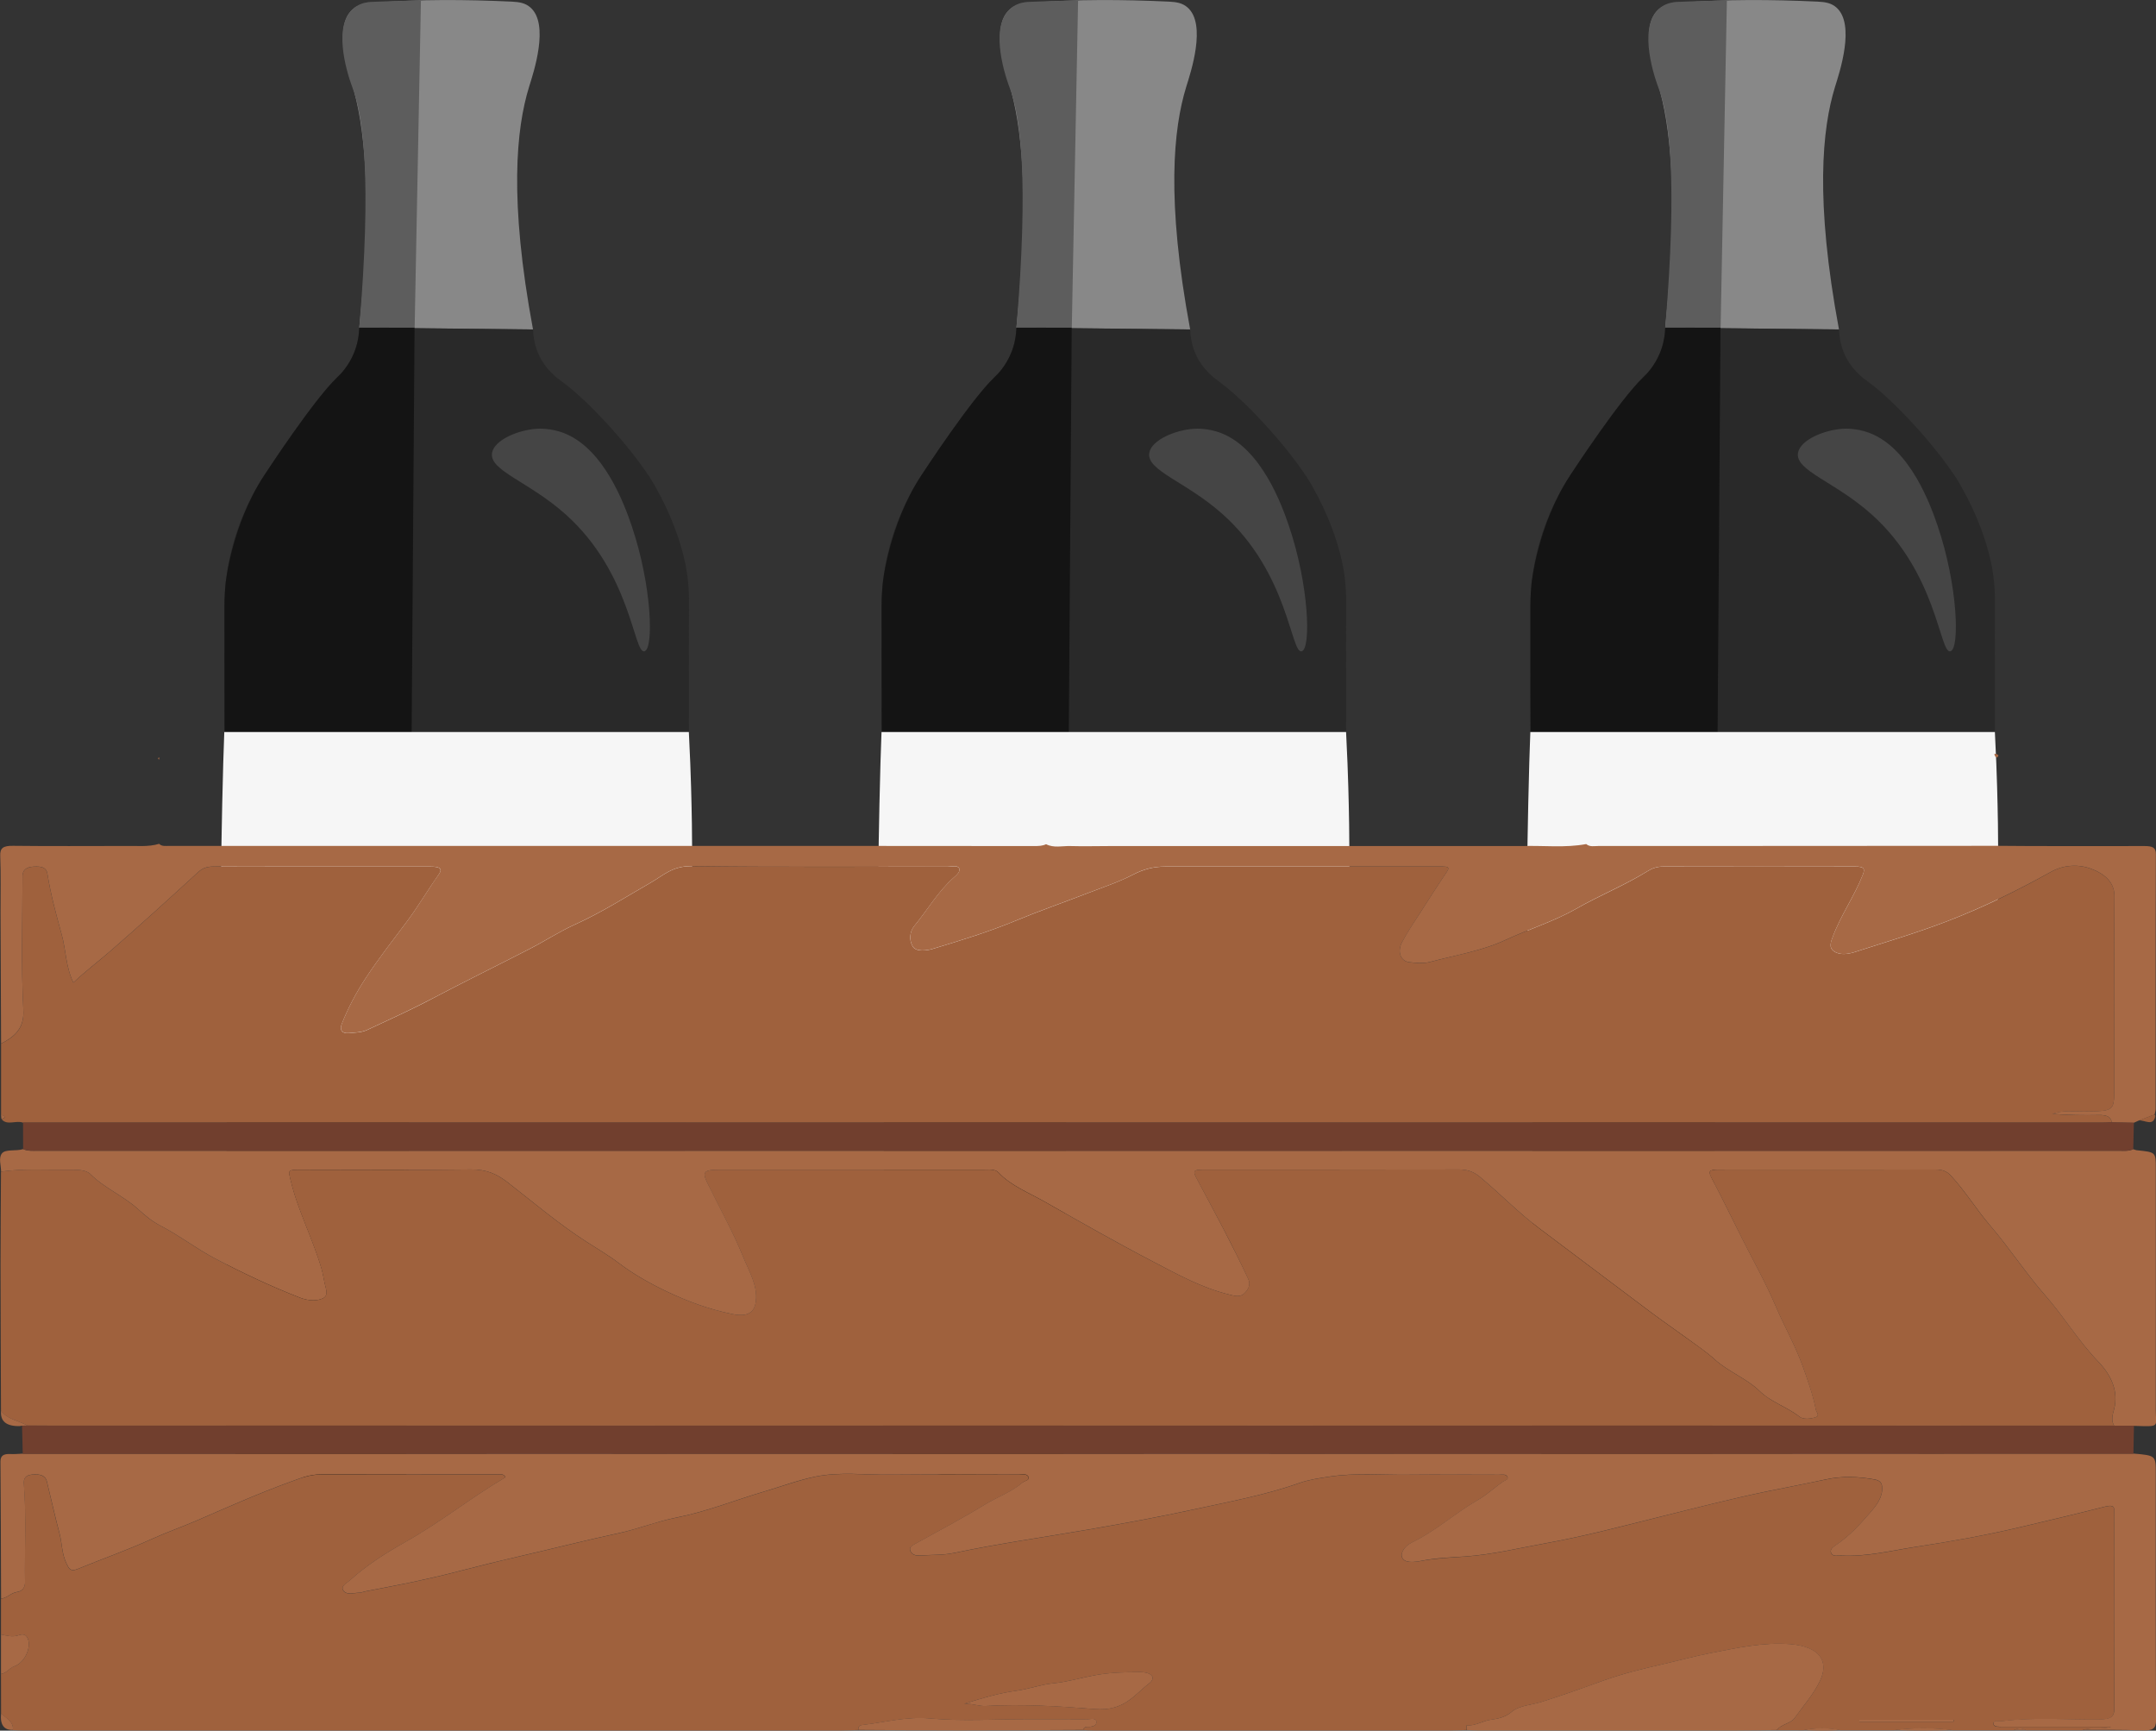<?xml version="1.0" encoding="UTF-8"?>
<svg id="Layer_1" xmlns="http://www.w3.org/2000/svg" viewBox="0 0 281.56 225.99">
  <rect x="0" y="0" width="281.56" height="225.99" fill="#333333" stroke="none"/>
  <defs>
    <style>
      .cls-1 {
        fill: #9f613d;
      }

      .cls-2 {
        fill: #292929;
      }

      .cls-3 {
        fill: #713f2e;
      }

      .cls-4 {
        fill: #f6f6f6;
      }

      .cls-5 {
        fill: #454545;
      }

      .cls-6 {
        fill: #5d5d5d;
      }

      .cls-7 {
        fill: #141414;
      }

      .cls-8 {
        fill: #888;
      }

      .cls-9 {
        fill: #a76945;
      }
    </style>
  </defs>
  <g>
    <g>
      <path class="cls-8" d="M46.92,42.79c1.81-17.56.61-26.65-.93-31.75-.52-1.72-2.45-7.53.03-9.78.66-.6,1.39-.81,2.76-.91,6.01-.45,12.02-.42,18.03-.14,1.06.05,1.78.19,2.43.74,2.58,2.19.4,8.63-.15,10.4-1.67,5.43-2.64,14.73.52,31.68-7.56-.08-15.12-.16-22.69-.24Z"/>
      <path class="cls-2" d="M29.46,76.18c.73-7.18,3.89-12.36,5.05-14.12,0-.01.01-.02.04-.06.61-.93,6.43-9.78,9.45-12.69,0,0,.01-.01.02-.02,0,0,0,0,0,0,.46-.42,1.52-1.51,2.22-3.23.51-1.25.65-2.42.68-3.28,7.56.08,15.12.16,22.69.24.03.71.14,1.83.64,3.04.92,2.21,2.57,3.35,3.1,3.74,3.48,2.53,8.72,8.26,11.55,12.6,0,0,4.3,6.59,4.96,13.62.1,1.04.12,2.09.12,2.09.01.74,0,1.28,0,1.33-.09,3.32.43,58.43-1.69,106.63-.03.79-.15,2.71-1.36,4.14,0,0-.65.78-1.65,1.24-5.53,2.57-41.79,3.58-51.77.23-.69-.23-2.01-.74-2.94-2.08-1.12-1.62-1.08-3.58-1.08-4.2.39-35.39-.26-70.79-.18-106.18,0-.36,0-1.51.15-3.05Z"/>
      <path class="cls-6" d="M46.92,42.79c1.62-19.41.55-27.67-.93-31.46,0,0-2.56-6.54-.43-9.57.31-.44.72-.76.72-.76.41-.32.85-.5,1.25-.61.39-.1.7-.13.86-.14.56-.03,3.11-.12,6.58-.2-.27,14.25-.55,28.5-.82,42.75-2.41,0-4.81,0-7.22-.01Z"/>
      <path class="cls-7" d="M29.46,76.18s.75-7.58,5.05-14.12c0-.01.01-.02.04-.06.61-.93,6.43-9.78,9.45-12.69,0,0,.01-.01.02-.02,0,0,0,0,0,0,.46-.42,1.52-1.51,2.22-3.23.51-1.25.65-2.42.68-3.28,2.41,0,4.81,0,7.22.01-.36,50.33-.73,100.65-1.09,150.98-.69,0-14.57-.18-19.54-2.08-1.93-.74-2.76-1.82-2.94-2.08-1.12-1.62-1.08-3.58-1.08-4.2.39-35.39-.23-70.79-.18-106.18,0-.37,0-1.51.15-3.05Z"/>
      <path class="cls-4" d="M89.97,95.59H29.29c-.08,2.15-.19,5.42-.27,9.41-.13,6.13-.28,13.92.04,23.79.08,2.42.22,5.91.48,10.14,20.02,0,40.05,0,60.07,0,.06-1.07.15-2.85.25-5.05.32-7.13.78-17.82.39-31.15-.05-1.63-.13-4.11-.29-7.15Z"/>
      <path class="cls-5" d="M70.1,55.99c.31-.02,1.79-.09,3.46.53,5.38,2.02,8.06,9.58,8.93,12.14,2.63,7.71,2.93,16.11,1.66,16.39-1.41.31-1.71-10.23-10.29-17.89-4.82-4.31-10.01-5.7-9.6-8.03.3-1.7,3.44-2.99,5.84-3.14Z"/>
      <path class="cls-5" d="M86.14,180.03c.09,3.48.11,5.26-1,6.88-.91,1.34-2.44,2.35-6.24,3.18-7.56,1.65-15.41.66-15.43-.43-.03-1.32,11.6.45,17.23-6.66,3.55-4.48,3.08-10.44,4.12-10.36,1.12.09,1.31,6.92,1.32,7.39Z"/>
    </g>
    <g>
      <path class="cls-8" d="M217.47,42.79c1.81-17.56.61-26.65-.93-31.75-.52-1.72-2.45-7.53.03-9.78.66-.6,1.39-.81,2.76-.91,6.01-.45,12.02-.42,18.03-.14,1.06.05,1.78.19,2.43.74,2.58,2.19.4,8.63-.15,10.4-1.67,5.43-2.64,14.73.52,31.68-7.56-.08-15.12-.16-22.69-.24Z"/>
      <path class="cls-2" d="M200.01,76.18c.73-7.18,3.89-12.36,5.05-14.12,0-.01.01-.02.04-.06.61-.93,6.43-9.78,9.45-12.69,0,0,.01-.01.02-.02,0,0,0,0,0,0,.46-.42,1.52-1.51,2.22-3.23.51-1.25.65-2.42.68-3.28,7.56.08,15.12.16,22.69.24.03.71.14,1.83.64,3.04.92,2.21,2.57,3.35,3.1,3.74,3.48,2.53,8.72,8.26,11.55,12.6,0,0,4.3,6.59,4.96,13.62.1,1.04.12,2.09.12,2.09.01.74,0,1.28,0,1.33-.09,3.32.43,58.43-1.69,106.63-.03.79-.15,2.71-1.36,4.14,0,0-.65.78-1.65,1.24-5.53,2.57-41.79,3.58-51.77.23-.69-.23-2.01-.74-2.94-2.08-1.12-1.62-1.08-3.58-1.08-4.2.39-35.39-.26-70.79-.18-106.18,0-.36,0-1.51.15-3.05Z"/>
      <path class="cls-6" d="M217.47,42.79c1.62-19.41.55-27.67-.93-31.46,0,0-2.56-6.54-.43-9.57.31-.44.72-.76.72-.76.41-.32.85-.5,1.25-.61.39-.1.7-.13.86-.14.56-.03,3.11-.12,6.58-.2-.27,14.25-.55,28.5-.82,42.75-2.41,0-4.81,0-7.22-.01Z"/>
      <path class="cls-7" d="M200.01,76.18s.75-7.58,5.05-14.12c0-.01.01-.02.04-.06.61-.93,6.43-9.78,9.45-12.69,0,0,.01-.01.02-.02,0,0,0,0,0,0,.46-.42,1.52-1.51,2.22-3.23.51-1.25.65-2.42.68-3.28,2.41,0,4.81,0,7.22.01-.36,50.33-.73,100.65-1.09,150.98-.69,0-14.57-.18-19.54-2.08-1.93-.74-2.76-1.82-2.94-2.08-1.12-1.62-1.08-3.58-1.08-4.2.39-35.39-.23-70.79-.18-106.18,0-.37,0-1.51.15-3.05Z"/>
      <path class="cls-4" d="M260.53,95.59h-60.68c-.08,2.15-.19,5.42-.27,9.41-.13,6.13-.28,13.92.04,23.79.08,2.42.22,5.91.48,10.14,20.02,0,40.05,0,60.07,0,.06-1.07.15-2.85.25-5.05.32-7.13.78-17.82.39-31.15-.05-1.63-.13-4.11-.29-7.15Z"/>
      <path class="cls-5" d="M240.65,55.99c.31-.02,1.79-.09,3.46.53,5.38,2.02,8.06,9.58,8.93,12.14,2.63,7.71,2.93,16.11,1.66,16.39-1.41.31-1.71-10.23-10.29-17.89-4.82-4.31-10.01-5.7-9.6-8.03.3-1.7,3.44-2.99,5.84-3.14Z"/>
      <path class="cls-5" d="M256.69,180.03c.09,3.48.11,5.26-1,6.88-.91,1.34-2.44,2.35-6.24,3.18-7.56,1.65-15.41.66-15.43-.43-.03-1.32,11.6.45,17.23-6.66,3.55-4.48,3.08-10.44,4.12-10.36,1.12.09,1.31,6.92,1.32,7.39Z"/>
    </g>
    <g>
      <path class="cls-8" d="M132.74,42.79c1.81-17.56.61-26.65-.93-31.75-.52-1.72-2.45-7.53.03-9.78.66-.6,1.39-.81,2.76-.91,6.01-.45,12.02-.42,18.03-.14,1.06.05,1.78.19,2.43.74,2.58,2.19.4,8.63-.15,10.4-1.67,5.43-2.64,14.73.52,31.68-7.56-.08-15.12-.16-22.69-.24Z"/>
      <path class="cls-2" d="M115.28,76.18c.73-7.18,3.89-12.36,5.05-14.12,0-.01.01-.02.04-.06.61-.93,6.43-9.78,9.45-12.69,0,0,.01-.01.02-.02,0,0,0,0,0,0,.46-.42,1.52-1.51,2.22-3.23.51-1.25.65-2.42.68-3.28,7.56.08,15.12.16,22.69.24.03.71.14,1.83.64,3.04.92,2.21,2.57,3.35,3.1,3.74,3.48,2.53,8.72,8.26,11.55,12.6,0,0,4.3,6.59,4.96,13.62.1,1.04.12,2.09.12,2.09.01.74,0,1.28,0,1.33-.09,3.32.43,58.43-1.69,106.63-.03.79-.15,2.71-1.36,4.14,0,0-.65.78-1.65,1.24-5.53,2.57-41.79,3.58-51.77.23-.69-.23-2.01-.74-2.94-2.08-1.12-1.62-1.08-3.58-1.08-4.2.39-35.39-.26-70.79-.18-106.18,0-.36,0-1.51.15-3.05Z"/>
      <path class="cls-6" d="M132.74,42.79c1.62-19.41.55-27.67-.93-31.46,0,0-2.56-6.54-.43-9.57.31-.44.72-.76.72-.76.41-.32.85-.5,1.25-.61.39-.1.7-.13.86-.14.56-.03,3.11-.12,6.58-.2-.27,14.25-.55,28.5-.82,42.75-2.41,0-4.81,0-7.22-.01Z"/>
      <path class="cls-7" d="M115.28,76.18s.75-7.58,5.05-14.12c0-.01.01-.02.04-.06.61-.93,6.43-9.78,9.45-12.69,0,0,.01-.01.02-.02,0,0,0,0,0,0,.46-.42,1.52-1.51,2.22-3.23.51-1.25.65-2.42.68-3.28,2.41,0,4.81,0,7.22.01-.36,50.33-.73,100.65-1.09,150.98-.69,0-14.57-.18-19.54-2.08-1.93-.74-2.76-1.82-2.94-2.08-1.12-1.62-1.08-3.58-1.08-4.2.39-35.39-.23-70.79-.18-106.18,0-.37,0-1.51.15-3.05Z"/>
      <path class="cls-4" d="M175.8,95.59h-60.68c-.08,2.15-.19,5.42-.27,9.41-.13,6.13-.28,13.92.04,23.79.08,2.42.22,5.91.48,10.14,20.02,0,40.05,0,60.07,0,.06-1.07.15-2.85.25-5.05.32-7.13.78-17.82.39-31.15-.05-1.63-.13-4.11-.29-7.15Z"/>
      <path class="cls-5" d="M155.93,55.99c.31-.02,1.79-.09,3.46.53,5.38,2.02,8.06,9.58,8.93,12.14,2.63,7.71,2.93,16.11,1.66,16.39-1.41.31-1.71-10.23-10.29-17.89-4.82-4.31-10.01-5.7-9.6-8.03.3-1.7,3.44-2.99,5.84-3.14Z"/>
      <path class="cls-5" d="M171.97,180.03c.09,3.48.11,5.26-1,6.88-.91,1.34-2.44,2.35-6.24,3.18-7.56,1.65-15.41.66-15.43-.43-.03-1.32,11.6.45,17.23-6.66,3.55-4.48,3.08-10.44,4.12-10.36,1.12.09,1.31,6.92,1.32,7.39Z"/>
    </g>
  </g>
  <g>
    <path class="cls-1" d="M.14,145.61c0-3.11,0-6.22,0-9.33,2.1-1.02,3.03-2.26,2.91-4.4-.31-5.8-.1-11.62-.11-17.44,0-.79.44-1.22,1.5-1.27.95-.04,1.62.07,1.76.98.41,2.65,1.13,5.26,1.85,7.87.57,2.08.53,4.24,1.53,6.3,1.53-1.45,3.21-2.71,4.77-4.07,3.92-3.4,7.73-6.88,11.53-10.36.58-.53,1.17-.73,2.04-.73,2.66.03,5.32,0,7.98.01,6.75,0,13.5,0,20.26,0,.91,0,1.8.08,1.15,1-1.45,2.06-2.7,4.21-4.21,6.22-1.81,2.41-3.67,4.8-5.31,7.29-1.29,1.96-2.35,3.97-3.17,6.06-.29.73.03,1.26.93,1.17.79-.08,1.63-.05,2.43-.43,2.87-1.34,5.76-2.64,8.53-4.11,4.19-2.21,8.48-4.31,12.7-6.48,1.98-1.02,3.8-2.22,5.85-3.15,3.56-1.61,6.7-3.63,9.99-5.52,1.57-.9,2.76-2.14,5.24-2.11,11.16.14,22.33.06,33.5.07.5,0,1.22-.22,1.46.19.23.4-.29.87-.63,1.17-2.17,1.91-3.45,4.25-5.21,6.36-.63.76-.7,1.87-.23,2.67.44.76,1.83.58,2.62.34,3.66-1.1,7.31-2.22,10.79-3.66,3.14-1.3,6.39-2.43,9.57-3.66,1.96-.76,3.99-1.43,5.8-2.37,1.35-.7,2.67-1.06,4.26-1.06,11.75.01,23.5,0,35.25,0,.32,0,.64,0,.96,0,.57.01.94.06.55.64-1.21,1.79-2.37,3.61-3.53,5.42-.81,1.27-1.67,2.52-2.36,3.83-.66,1.25-.16,2.47.96,2.6.88.1,1.88.19,2.69-.03,3.32-.89,6.82-1.45,9.86-2.87,3.05-1.42,6.38-2.44,9.28-4.1,3.01-1.72,6.37-3.07,9.3-4.9.61-.38,1.24-.59,2.03-.59,8.35,0,16.7.02,25.04,0,1.11,0,1.36.2,1.02,1.07-1.08,2.75-2.87,5.28-3.9,8.04-.26.7-.59,1.44.13,1.95.74.53,1.84.38,2.7.11,4.07-1.31,8.2-2.53,12.14-4.05,4.75-1.82,9.22-4.04,13.53-6.44,1.69-.94,3.62-1,5.27-.37,1.73.66,3.01,1.76,2.99,3.56-.08,8.35-.03,16.7-.03,25.06,0,3.03,0,3.02-3.98,3.05-1.37.01-2.77-.18-4.1.32,2.03.16,4.07.19,6.1.15.95-.02,1.55.18,1.67.95-.42.01-.85.04-1.27.04-90.51,0-181.01,0-271.52,0-.88-.36-2.1.44-2.81-.48.2-.03.42-.06.41-.26-.02-.19-.25-.21-.45-.23Z"/>
    <path class="cls-1" d="M.13,184.19c-.02-6.36-.06-12.73-.06-19.09,0-4.04.04-8.08.06-12.11,2.95-.42,5.93-.21,8.89-.24.98,0,2.18-.04,2.78.57,1.78,1.8,4.4,2.89,6.27,4.61.84.78,1.77,1.55,2.85,2.11,2.52,1.3,4.63,2.97,7.16,4.3,3.59,1.88,7.24,3.62,11.11,5.12,1.01.39,2.22.48,3.03.05.71-.37.31-1.28.17-1.96-.13-.64-.24-1.29-.42-1.92-1.13-3.87-3.08-7.56-4.01-11.47-.34-1.43-.46-1.41,1.48-1.41,7.34,0,14.68.07,22.01-.04,2.15-.03,3.49.63,4.9,1.73,3.35,2.6,6.54,5.33,10.2,7.69,1.42.92,2.9,1.78,4.22,2.78,1.91,1.45,4.08,2.68,6.31,3.74,2.65,1.26,5.51,2.33,8.59,2.95,1.94.39,2.87-.18,3.04-1.71.24-2.08-.92-3.92-1.67-5.78-1.32-3.28-3.12-6.44-4.68-9.67-.69-1.43-.42-1.7,1.62-1.7,11.49,0,22.97,0,34.46,0,.69,0,1.51-.11,1.94.36,1.58,1.71,3.97,2.65,6.08,3.84,4.66,2.65,9.32,5.31,14.13,7.81,3.14,1.63,6.24,3.38,9.91,4.29.66.16,1.41.38,1.93-.09.59-.54.93-1.18.58-1.94-2-4.3-4.27-8.53-6.54-12.75-.8-1.5-.82-1.53,1.33-1.53,10.9,0,21.8.01,32.7-.02,1.19,0,1.99.32,2.75.96,2.68,2.22,5.02,4.68,7.86,6.8,4.8,3.59,9.56,7.21,14.36,10.8,1.52,1.14,3.1,2.22,4.63,3.34,1.3.95,2.69,1.86,3.84,2.92,1.73,1.57,4.22,2.51,5.84,4.11,1.45,1.43,3.62,2.1,5.21,3.35.51.4,1.47.29,2.13.07.58-.19.07-.67.01-.99-.38-1.95-1.06-3.84-1.74-5.74-.95-2.65-2.39-5.15-3.49-7.75-1.27-2.99-2.91-5.9-4.39-8.84-1.28-2.56-2.52-5.13-3.86-7.66-.64-1.2-.61-1.35,1.07-1.35,9.36,0,18.72,0,28.08-.01.89,0,1.44.23,1.97.8,1.92,2.08,3.31,4.4,5.14,6.53,2.55,2.97,4.61,6.18,7.21,9.14,2.46,2.79,4.27,5.88,6.9,8.62,1.69,1.75,2.67,3.89,2.06,6.21-.19.72-.42,1.43,0,2.14-89.56,0-179.12,0-268.68,0-1.28,0-2.55,0-3.83-.01-1.16-.65-2.74-.85-3.45-1.96Z"/>
    <path class="cls-1" d="M.14,223.75c0-1.72,0-3.44-.01-5.16.78-.12,1.05-.76,1.74-1,1.46-.52,2.36-2.73,1.65-3.83-.26-.4-.7-.37-1.08-.23-.81.29-1.55.06-2.31-.1,0-1.56,0-3.11,0-4.67.83-.07,1.23-.73,2.07-.86.76-.11,1.07-.65,1.06-1.23-.07-4.29.2-8.59-.15-12.88-.05-.67.18-1.14,1.1-1.23.93-.09,1.71.08,1.91.92.55,2.26,1.05,4.53,1.65,6.79.35,1.31.28,2.68.93,3.95.27.52.42,1.08,1.41.68,3.23-1.32,6.58-2.5,9.7-3.92,1.91-.87,3.95-1.58,5.87-2.41,4.02-1.74,8.03-3.53,12.21-5.05,1.29-.47,2.53-.98,4.02-.98,7.66.01,15.31,0,22.97.01.37,0,.87-.17,1.12.37-4.52,2.66-8.46,5.86-13.11,8.47-2.56,1.43-5.07,3.05-7.16,4.95-.44.4-1.38.8-.84,1.44.46.54,1.37.21,2.08.21.2,0,.4-.11.6-.15,2.18-.43,4.37-.83,6.53-1.29,1.91-.41,3.82-.85,5.7-1.34,2.69-.69,5.41-1.37,8.11-1.99,4.28-.98,8.52-2.07,12.82-2.99,2.59-.56,4.98-1.54,7.59-2.05,3.98-.78,7.62-2.27,11.44-3.39,2.26-.66,4.46-1.49,6.78-1.97,3.16-.64,6.45-.21,9.68-.24,5.58-.06,11.17-.02,16.75,0,.45,0,1.05-.19,1.3.23.29.49-.47.55-.75.8-1.39,1.22-3.32,1.9-4.94,2.89-2.93,1.79-6.02,3.43-9.07,5.11-.47.26-.86.48-.6.98.23.46.69.58,1.27.54,1.47-.1,3-.04,4.41-.33,5.8-1.22,11.71-2.05,17.56-3.06,4.63-.8,9.28-1.65,13.82-2.64,4.62-1.01,9.35-1.88,13.76-3.45,1.21-.43,2.58-.62,3.9-.82,3.36-.51,6.78-.2,10.17-.24,3.99-.05,7.98-.01,11.96,0,.4,0,.93-.13,1.1.29.15.36-.36.45-.62.63-1.09.76-2.07,1.69-3.19,2.34-3.03,1.74-5.44,4.02-8.65,5.57-.87.42-1.55,1.29-1.31,1.94.31.82,1.68.63,2.53.47,1.85-.36,3.79-.43,5.61-.56,3.67-.25,7.13-1.11,10.64-1.74,5-.9,9.89-2.2,14.79-3.42,4.73-1.18,9.44-2.4,14.24-3.38,2.49-.51,5.01-.99,7.48-1.52,2.22-.48,4.24-.39,6.36-.02.7.12,1.01.4,1.05,1.01.08,1.31-.73,2.37-1.58,3.35-1.32,1.51-2.67,3.03-4.49,4.24-.41.27-.81.59-.57,1.05.24.46.81.28,1.26.3,3.37.18,6.54-.64,9.79-1.14,4.59-.7,9.12-1.51,13.59-2.56,3.71-.88,7.43-1.75,11.11-2.69,1.43-.36,1.18.32,1.18.92,0,8.48-.03,16.95.03,25.43,0,1.18-.55,1.43-1.96,1.44-4.24.05-8.5-.3-12.72.22-.4.05-1.15-.22-1.1.36.04.44.73.37,1.2.37,3.51,0,7.02,0,10.53,0,1.21,0,2.42,0,3.63,0-1.23.43-2.54-.01-3.74.44-2.46,0-4.92,0-7.38,0-.52-.29-1.04-.28-1.56,0-2.67,0-5.34,0-8.01,0-2.54-.32-5.08-.32-7.62,0-2.35,0-4.71,0-7.06,0-1.58-.31-3.17-.32-4.75,0-1.17,0-2.35,0-3.52-.01.51-.74,1.78-.84,2.3-1.56,1.16-1.6,2.49-3.13,3.32-4.86,1.25-2.6-.1-4.51-3.91-4.8-3.49-.27-6.84.48-10.19,1.13-2.19.42-4.32,1.01-6.48,1.5-2.62.6-5.24,1.24-7.68,2.12-2.71.98-5.4,1.95-8.17,2.81-1.3.4-2.85.44-3.86,1.3-.78.66-1.65.86-2.79,1.03-1,.14-1.91.8-3.08.73,0,.2,0,.4.01.59-.79.02-1.59.06-2.38.06-15.37,0-30.75,0-46.12,0-.53,0-1.06-.04-1.58-.06.07-.28.28-.44.65-.42.63.03,1.14-.19,1.09-.66-.06-.54-.75-.31-1.17-.32-2.65-.02-5.3-.01-7.95-.01-4.19,0-8.42.28-12.55-.09-3.18-.29-5.96.51-8.92.85-.5.06-.49.36-.52.65-.79.02-1.59.06-2.38.06-35.53,0-71.06,0-106.59,0-.48,0-.95-.03-1.43-.05.18-1.01-.82-1.52-1.53-2.15ZM125.92,222.48c1-.07,1.88.34,2.82.29,4.76-.27,9.53.02,14.21.4,3.87.31,5.12-1.82,7.09-3.32,1-.76.36-1.49-1.1-1.5-2.05,0-4.05.05-6.09.43-1.76.33-3.47.85-5.31,1.03-1.63.16-3.19.75-4.81.97-2.37.33-4.58,1-6.81,1.7ZM242.82,224.57c0,.08,0,.16,0,.25h12.31c0-.08,0-.16,0-.25h-12.3Z"/>
    <path class="cls-9" d="M276.09,186.16c-.42-.71-.19-1.43,0-2.14.61-2.32-.37-4.46-2.06-6.21-2.63-2.73-4.45-5.82-6.9-8.62-2.6-2.96-4.66-6.17-7.21-9.14-1.83-2.13-3.22-4.45-5.14-6.53-.53-.57-1.08-.8-1.97-.8-9.36.02-18.72,0-28.08.01-1.68,0-1.7.14-1.07,1.35,1.34,2.54,2.57,5.11,3.86,7.66,1.48,2.94,3.12,5.85,4.39,8.84,1.1,2.6,2.54,5.1,3.49,7.75.68,1.9,1.37,3.79,1.74,5.74.06.32.56.8-.01.99-.66.22-1.62.33-2.13-.07-1.59-1.26-3.76-1.92-5.21-3.35-1.62-1.6-4.11-2.54-5.84-4.11-1.16-1.05-2.54-1.96-3.84-2.92-1.53-1.12-3.12-2.2-4.63-3.34-4.8-3.59-9.56-7.21-14.36-10.8-2.84-2.12-5.18-4.58-7.86-6.8-.77-.64-1.56-.96-2.75-.96-10.9.04-21.8.02-32.7.02-2.15,0-2.14.03-1.33,1.53,2.26,4.22,4.53,8.45,6.54,12.75.35.76.01,1.4-.58,1.94-.52.47-1.26.26-1.93.09-3.68-.91-6.78-2.66-9.91-4.29-4.8-2.5-9.46-5.16-14.13-7.81-2.11-1.2-4.5-2.13-6.08-3.84-.44-.47-1.25-.36-1.94-.36-11.49,0-22.97,0-34.46,0-2.04,0-2.32.27-1.62,1.7,1.57,3.22,3.36,6.39,4.68,9.67.75,1.86,1.91,3.7,1.67,5.78-.17,1.52-1.1,2.1-3.04,1.71-3.08-.62-5.95-1.69-8.59-2.95-2.23-1.06-4.4-2.29-6.31-3.74-1.31-1-2.8-1.86-4.22-2.78-3.66-2.36-6.85-5.09-10.2-7.69-1.41-1.1-2.75-1.76-4.9-1.73-7.34.11-14.68.04-22.01.04-1.94,0-1.82-.01-1.48,1.41.93,3.91,2.89,7.61,4.01,11.47.18.63.29,1.28.42,1.92.14.68.54,1.59-.17,1.96-.81.43-2.02.34-3.03-.05-3.87-1.5-7.52-3.24-11.11-5.12-2.52-1.33-4.64-3-7.16-4.3-1.08-.56-2-1.34-2.85-2.11-1.86-1.72-4.49-2.81-6.27-4.61-.6-.61-1.8-.57-2.78-.57-2.97.03-5.94-.18-8.89.24,0-.8-.35-1.74.09-2.35.45-.63,1.87-.28,2.79-.59.58.28,1.22.22,1.86.22,90.62,0,181.24,0,271.85,0,.63,0,1.28.08,1.86-.21.15.05.29.12.44.14,2.5.25,2.5.25,2.5,2.28,0,10.56.02,21.11,0,31.67,0,2.21.66,2.15-2.83,2.04-.86,0-1.73,0-2.59,0Z"/>
    <path class="cls-9" d="M271.96,225.91c1.2-.45,2.51-.01,3.74-.44-1.21,0-2.42,0-3.63,0-3.51,0-7.02,0-10.53,0-.47,0-1.16.06-1.2-.37-.05-.58.69-.31,1.1-.36,4.22-.53,8.48-.17,12.72-.22,1.41-.02,1.97-.27,1.96-1.44-.06-8.48-.03-16.95-.03-25.43,0-.6.24-1.28-1.18-.92-3.68.94-7.4,1.81-11.11,2.69-4.46,1.05-9,1.87-13.59,2.56-3.25.49-6.42,1.32-9.79,1.14-.45-.02-1.02.16-1.26-.3-.24-.46.17-.78.57-1.05,1.82-1.21,3.17-2.73,4.49-4.24.86-.98,1.67-2.04,1.58-3.35-.04-.62-.35-.89-1.05-1.01-2.12-.36-4.14-.46-6.36.02-2.47.54-4.99,1.01-7.48,1.52-4.8.99-9.51,2.21-14.24,3.38-4.9,1.22-9.79,2.52-14.79,3.42-3.51.63-6.96,1.49-10.64,1.74-1.82.12-3.76.19-5.61.56-.86.17-2.22.36-2.53-.47-.24-.65.44-1.52,1.31-1.94,3.21-1.56,5.62-3.84,8.65-5.57,1.13-.65,2.1-1.58,3.19-2.34.26-.18.76-.27.62-.63-.17-.42-.7-.29-1.1-.29-3.99,0-7.98-.04-11.96,0-3.39.04-6.8-.27-10.17.24-1.32.2-2.69.4-3.9.82-4.41,1.57-9.14,2.45-13.76,3.45-4.54.99-9.18,1.84-13.82,2.64-5.85,1.01-11.77,1.84-17.56,3.06-1.4.3-2.93.23-4.41.33-.58.04-1.04-.08-1.27-.54-.25-.51.13-.72.6-.98,3.04-1.68,6.14-3.32,9.07-5.11,1.62-.99,3.55-1.68,4.94-2.89.29-.25,1.04-.3.75-.8-.24-.42-.85-.23-1.3-.23-5.58-.01-11.17-.05-16.75,0-3.23.04-6.52-.4-9.68.24-2.32.47-4.52,1.3-6.78,1.97-3.82,1.12-7.46,2.61-11.44,3.39-2.61.52-5,1.5-7.59,2.05-4.3.92-8.54,2.01-12.82,2.99-2.7.62-5.42,1.29-8.11,1.99-1.88.49-3.79.93-5.7,1.34-2.17.46-4.35.86-6.53,1.29-.2.04-.4.16-.6.15-.71,0-1.62.33-2.08-.21-.54-.64.4-1.04.84-1.44,2.09-1.9,4.6-3.51,7.16-4.95,4.65-2.61,8.59-5.81,13.11-8.47-.25-.54-.75-.37-1.12-.37-7.66-.01-15.31,0-22.97-.01-1.49,0-2.73.51-4.02.98-4.18,1.52-8.19,3.31-12.21,5.05-1.92.83-3.96,1.54-5.87,2.41-3.12,1.42-6.47,2.6-9.7,3.92-.98.4-1.14-.15-1.41-.68-.65-1.27-.58-2.64-.93-3.95-.59-2.26-1.1-4.52-1.65-6.79-.2-.84-.98-1.01-1.91-.92-.92.09-1.16.56-1.1,1.23.35,4.29.08,8.59.15,12.88,0,.58-.29,1.12-1.06,1.23-.84.12-1.23.79-2.07.86-.02-5.96-.03-11.93-.08-17.89,0-.76.39-1.03,1.33-.98.53.03,1.06-.03,1.59-.05.37,0,.74,0,1.12,0,59.18,0,118.36,0,177.54,0,32.33,0,64.66,0,96.98-.01,2.92.25,2.91.25,2.91,2.62,0,10.72-.02,21.44.04,32.17,0,1.1-.4,1.41-1.79,1.36-2.6-.09-5.2-.06-7.8-.07Z"/>
    <path class="cls-9" d="M275.79,146.55c-.13-.77-.73-.97-1.67-.95-2.03.04-4.06.01-6.1-.15,1.33-.5,2.73-.31,4.1-.32,3.98-.03,3.98-.01,3.98-3.05,0-8.35-.04-16.71.03-25.06.02-1.79-1.26-2.9-2.99-3.56-1.66-.63-3.59-.56-5.27.37-4.31,2.39-8.78,4.61-13.53,6.44-3.94,1.51-8.07,2.74-12.14,4.05-.86.28-1.96.43-2.7-.11-.72-.52-.39-1.25-.13-1.95,1.04-2.76,2.83-5.29,3.9-8.04.34-.86.09-1.07-1.02-1.07-8.35.02-16.69.02-25.04,0-.79,0-1.42.21-2.03.59-2.93,1.82-6.3,3.17-9.3,4.9-2.9,1.66-6.23,2.68-9.28,4.1-3.04,1.42-6.54,1.99-9.86,2.87-.81.22-1.81.13-2.69.03-1.12-.12-1.62-1.34-.96-2.6.68-1.31,1.54-2.56,2.36-3.83,1.16-1.81,2.32-3.63,3.53-5.42.39-.58.02-.63-.55-.64-.32,0-.64,0-.96,0-11.75,0-23.5,0-35.25,0-1.59,0-2.91.35-4.26,1.06-1.8.94-3.84,1.62-5.8,2.37-3.19,1.23-6.44,2.36-9.57,3.66-3.48,1.44-7.13,2.56-10.79,3.66-.79.24-2.18.42-2.62-.34-.46-.8-.4-1.91.23-2.67,1.76-2.11,3.03-4.45,5.21-6.36.34-.3.85-.77.63-1.17-.23-.41-.96-.19-1.46-.19-11.17-.01-22.33.07-33.5-.07-2.48-.03-3.67,1.21-5.24,2.11-3.29,1.89-6.43,3.91-9.99,5.52-2.04.93-3.87,2.13-5.85,3.15-4.22,2.18-8.51,4.27-12.7,6.48-2.77,1.46-5.66,2.77-8.53,4.11-.8.37-1.64.35-2.43.43-.9.09-1.22-.44-.93-1.17.82-2.1,1.89-4.11,3.17-6.06,1.64-2.49,3.5-4.88,5.31-7.29,1.51-2.01,2.75-4.16,4.21-6.22.65-.92-.24-1-1.15-1-6.75,0-13.5,0-20.26,0-2.66,0-5.32.02-7.98-.01-.87,0-1.45.19-2.04.73-3.8,3.48-7.61,6.96-11.53,10.36-1.56,1.35-3.24,2.62-4.77,4.07-1-2.06-.95-4.22-1.53-6.3-.72-2.61-1.43-5.22-1.85-7.87-.14-.91-.81-1.02-1.76-.98-1.06.05-1.5.48-1.5,1.27,0,5.81-.2,11.63.11,17.44.11,2.13-.82,3.37-2.91,4.4-.02-5.72-.05-11.43-.07-17.15,0-2.45.05-4.9-.04-7.35-.04-1.01.34-1.34,1.68-1.32,4.88.06,9.76.02,14.64.02,1.48-.04,2.99.16,4.43-.28.35.36.86.27,1.32.27,17.44,0,34.89,0,52.33,0,2.85,0,5.69,0,8.54,0,17.37,0,34.74,0,52.11.02.54,0,1.06-.01,1.53-.24,1,.52,2.12.21,3.18.24,1.72.05,3.45,0,5.17,0,17.95,0,35.89,0,53.84,0,2.78-.09,5.59.26,8.35-.26.46.41,1.09.25,1.65.25,5.36.01,10.72.01,16.08,0,11.97,0,23.95-.01,35.92-.02,1.48,0,2.95.02,4.43.03,4.94,0,9.88.02,14.82,0,1.05,0,1.5.18,1.49,1.09-.04,11.08-.02,22.17-.03,33.25,0,.24-.09.48-.13.72-.7.26-1.39.52-2.09.79-.21.1-.42.19-.64.29-.96-.02-1.92-.03-2.88-.05Z"/>
    <path class="cls-3" d="M278.61,189.84c-32.33,0-64.66.01-96.98.01-59.18,0-118.36,0-177.54,0-.37,0-.74,0-1.12,0-.03-1.22-.06-2.45-.09-3.67.23,0,.47-.02.7-.02,1.28,0,2.55.01,3.83.01,89.56,0,179.12,0,268.68,0,.86,0,1.73,0,2.59,0-.02,1.22-.05,2.44-.07,3.66Z"/>
    <path class="cls-3" d="M275.79,146.55c.96.02,1.92.03,2.88.05-.03,1.15-.05,2.3-.08,3.45-.58.29-1.23.21-1.86.21-90.62,0-181.24,0-271.85,0-.64,0-1.28.05-1.86-.22,0-1.15,0-2.31-.01-3.46,90.51,0,181.01,0,271.52,0,.42,0,.85-.02,1.27-.04Z"/>
    <path class="cls-9" d="M191.53,225.9c0-.2,0-.4-.01-.59,1.17.07,2.09-.58,3.08-.73,1.14-.16,2.01-.36,2.79-1.03,1.01-.86,2.56-.9,3.86-1.3,2.77-.86,5.47-1.84,8.17-2.81,2.45-.88,5.06-1.52,7.68-2.12,2.16-.49,4.29-1.08,6.48-1.5,3.35-.65,6.7-1.39,10.19-1.13,3.81.29,5.16,2.2,3.91,4.8-.83,1.73-2.16,3.26-3.32,4.86-.52.72-1.79.81-2.3,1.56-1.96.02-3.92.06-5.88.06-11.03,0-22.05,0-33.08,0-.53,0-1.05-.04-1.58-.06Z"/>
    <path class="cls-9" d="M112.08,225.9c.02-.29.02-.59.52-.65,2.96-.34,5.73-1.14,8.92-.85,4.13.38,8.36.09,12.55.09,2.65,0,5.3-.01,7.95.01.41,0,1.11-.22,1.17.32.05.47-.46.69-1.09.66-.38-.02-.59.14-.65.42-5.4.02-10.79.06-16.19.06-4.39,0-8.78-.04-13.17-.06Z"/>
    <path class="cls-9" d="M.13,213.43c.76.15,1.5.39,2.31.1.39-.14.83-.17,1.08.23.71,1.1-.19,3.31-1.65,3.83-.69.25-.96.88-1.74,1,0-1.72,0-3.44,0-5.16Z"/>
    <path class="cls-9" d="M3.59,186.15c-.23,0-.47.02-.7.02-.1.02-.2.04-.31.05q-2.65.06-2.44-2.03c.71,1.11,2.29,1.31,3.45,1.96Z"/>
    <path class="cls-9" d="M.14,223.75c.71.63,1.71,1.14,1.53,2.15q-1.75.04-1.53-2.15Z"/>
    <path class="cls-9" d="M247.39,225.91c2.54-.32,5.08-.32,7.62,0-2.54.1-5.08.1-7.62,0Z"/>
    <path class="cls-9" d="M235.59,225.91c1.58-.32,3.17-.32,4.75,0-1.58.11-3.17.1-4.75,0Z"/>
    <path class="cls-1" d="M279.3,146.31c.7-.26,1.39-.52,2.09-.79,0,0,0,.03,0,.03-.03.03-.09.07-.08.09.03.07.09.13.14.2-.3,1.27-1.4.39-2.14.47Z"/>
    <path class="cls-9" d="M263.03,225.91c.52-.28,1.04-.29,1.56,0-.52,0-1.04,0-1.56,0Z"/>
    <path class="cls-9" d="M.14,145.61c.2.02.43.04.45.23.02.2-.2.23-.41.26-.01-.16-.03-.33-.04-.49Z"/>
    <path class="cls-9" d="M281.44,145.85c-.05-.07-.11-.13-.14-.2,0-.02.05-.06.08-.09.04.06.08.13.1.19,0,.03-.03.07-.05.1Z"/>
    <path class="cls-9" d="M260.79,98.93c-.27-.11-.32-.3-.33-.51.38.07.75.14.33.51Z"/>
    <path class="cls-9" d="M20.79,98.89c0,.1,0,.2,0,.3-.19-.1-.19-.2,0-.3Z"/>
    <path class="cls-9" d="M125.92,222.48c2.24-.7,4.44-1.38,6.81-1.7,1.63-.22,3.18-.81,4.81-.97,1.84-.18,3.54-.7,5.31-1.03,2.04-.39,4.04-.44,6.09-.43,1.46,0,2.1.74,1.1,1.5-1.97,1.5-3.22,3.63-7.09,3.32-4.69-.37-9.46-.67-14.21-.4-.94.05-1.82-.35-2.82-.29Z"/>
    <path class="cls-9" d="M242.82,224.57h12.3c0,.08,0,.16,0,.25h-12.31c0-.08,0-.16,0-.25Z"/>
  </g>
</svg>